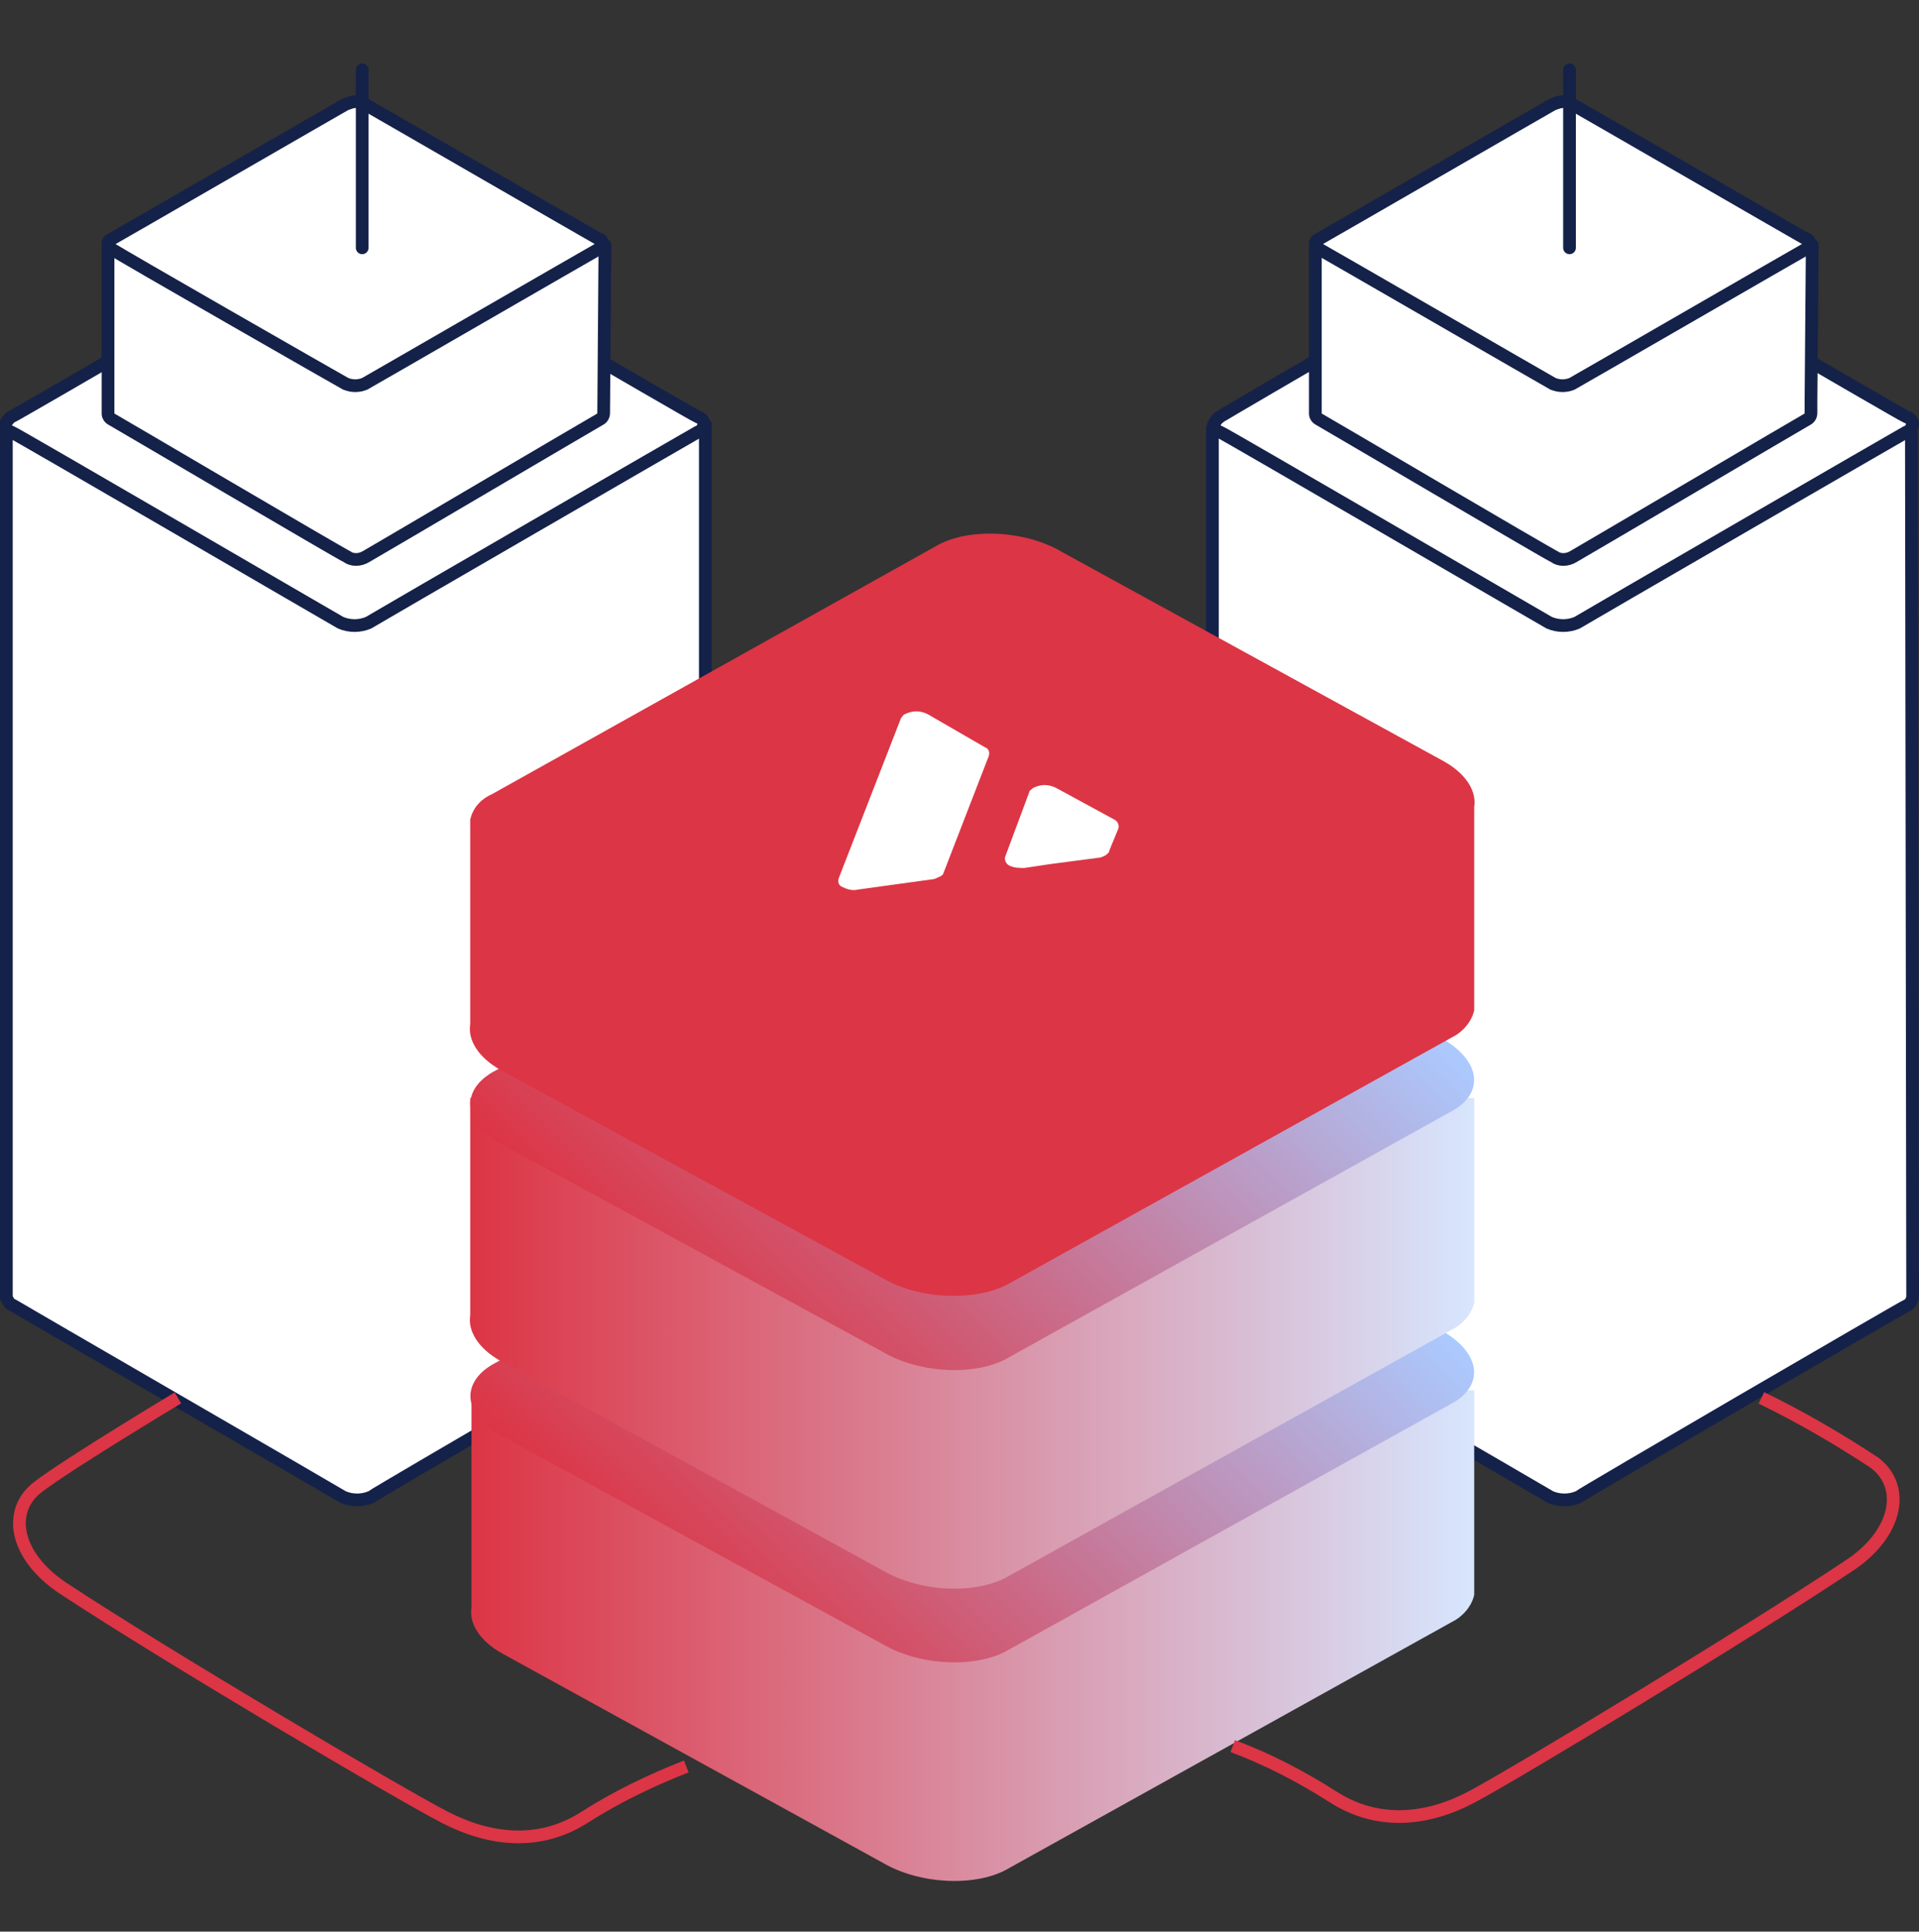 <svg width="151" height="152" viewBox="0 0 151 152" fill="none" xmlns="http://www.w3.org/2000/svg">
<rect x="0" y="0" width="151" height="152" fill="#333333" stroke="none"/>
<g clip-path="url(#clip0_1_20)">
<path fill-rule="evenodd" clip-rule="evenodd" d="M150.5 102C150.5 102.3 150.3 102.6 150.1 102.7C149.8 102.8 124.4 117.6 124.2 117.8C123.5 118.1 122.7 118.1 122 117.8C121.7 117.6 96.3 102.9 96 102.7C95.7 102.6 95.6 102.3 95.5 102.1H95.4V33.7L150.4 33.8L150.5 102Z" fill="white" stroke="#142149" stroke-linecap="round" stroke-linejoin="round"/>
<path fill-rule="evenodd" clip-rule="evenodd" d="M123 17.5C122.6 17.5 122.3 17.6 121.9 17.7C121.6 17.9 96.2 32.6 96 32.8C95.8 32.9 95.6 33.2 95.5 33.4C95.5 33.7 95.7 33.9 96 34C96.3 34.1 121.7 48.9 121.9 49C122.6 49.3 123.4 49.3 124.1 49C124.4 48.8 149.8 34.1 150 34C150.3 33.9 150.4 33.7 150.5 33.4C150.5 33.1 150.3 32.9 150 32.8C149.7 32.7 124.3 17.9 124.1 17.8C123.7 17.6 123.3 17.5 123 17.5Z" fill="white" stroke="#142149" stroke-linecap="round" stroke-linejoin="round"/>
<path fill-rule="evenodd" clip-rule="evenodd" d="M142.5 32.5C142.5 32.7 142.4 32.9 142.2 33C142 33.1 124 43.7 123.8 43.8C123.3 44.1 122.7 44.1 122.3 43.8C122 43.7 104 33.1 103.8 33C103.6 32.9 103.5 32.7 103.5 32.6V19.6L142.6 19.3L142.5 31.5V32.5Z" fill="white" stroke="#142149" stroke-linecap="round" stroke-linejoin="round"/>
<path fill-rule="evenodd" clip-rule="evenodd" d="M123 8C122.7 8 122.5 8.1 122.2 8.2C122 8.3 104 18.7 103.8 18.8C103.6 18.9 103.5 19 103.5 19.2C103.5 19.4 103.6 19.6 103.8 19.6C104 19.7 122 30.1 122.2 30.2C122.7 30.4 123.2 30.4 123.7 30.2C123.9 30.1 141.9 19.7 142.1 19.6C142.3 19.5 142.4 19.4 142.4 19.2C142.4 19 142.3 18.8 142.1 18.8C141.9 18.7 123.9 8.3 123.7 8.2C123.5 8.1 123.2 8 123 8Z" fill="white" stroke="#142149" stroke-linecap="round" stroke-linejoin="round"/>
<path d="M123.5 19.5V5.5" stroke="#142149" stroke-linecap="round" stroke-linejoin="round"/>
<path fill-rule="evenodd" clip-rule="evenodd" d="M55.5 102C55.5 102.3 55.3 102.6 55.1 102.7C54.8 102.8 29.4 117.6 29.2 117.8C28.5 118.1 27.7 118.1 27 117.8C26.7 117.6 1.3 102.9 1 102.7C0.7 102.6 0.6 102.3 0.5 102.1V33.4H55.5V102Z" fill="white" stroke="#142149" stroke-linecap="round" stroke-linejoin="round"/>
<path fill-rule="evenodd" clip-rule="evenodd" d="M28 17.5C27.6 17.5 27.3 17.6 26.9 17.7C26.6 17.9 1.2 32.7 0.9 32.8C0.7 32.9 0.5 33.2 0.4 33.4C0.4 33.7 0.6 33.9 0.9 34C1.2 34.1 26.6 48.9 26.8 49C27.5 49.3 28.3 49.3 29 49C29.3 48.8 54.7 34.1 54.9 34C55.2 33.9 55.3 33.7 55.4 33.4C55.4 33.1 55.2 32.9 54.9 32.8C54.6 32.7 29.2 17.9 29 17.8C28.7 17.6 28.3 17.5 28 17.5Z" fill="white" stroke="#142149" stroke-linecap="round" stroke-linejoin="round"/>
<path fill-rule="evenodd" clip-rule="evenodd" d="M47.5 32.5C47.5 32.7 47.4 32.9 47.2 33C47 33.1 29 43.7 28.8 43.8C28.3 44.1 27.7 44.1 27.3 43.8C27 43.7 9 33.1 8.8 33C8.6 32.9 8.5 32.7 8.5 32.6V19.1L47.6 19.3L47.5 32.5Z" fill="white" stroke="#142149" stroke-linecap="round" stroke-linejoin="round"/>
<path fill-rule="evenodd" clip-rule="evenodd" d="M28 8C27.7 8 27.5 8.1 27.2 8.2C27 8.3 9 18.7 8.8 18.8C8.6 18.9 8.5 19 8.5 19.2C8.5 19.4 8.6 19.6 8.8 19.6C9 19.8 27 30.1 27.2 30.2C27.7 30.4 28.2 30.4 28.7 30.2C28.9 30.1 46.9 19.7 47.1 19.6C47.3 19.5 47.4 19.4 47.4 19.2C47.4 19 47.3 18.8 47.1 18.8C46.9 18.7 28.9 8.3 28.7 8.2C28.5 8.1 28.2 8 28 8Z" fill="white" stroke="#142149" stroke-linecap="round" stroke-linejoin="round"/>
<path d="M28.5 19.5V5.5" stroke="#142149" stroke-linecap="round" stroke-linejoin="round"/>
<path fill-rule="evenodd" clip-rule="evenodd" d="M116 125.5C115.8 126.4 115.1 127.2 114.3 127.6L79.4 147C76.9 148.5 72.4 148.3 69.5 146.6L39.5 130.1C37.7 129.1 36.9 127.7 37.1 126.5V109.4H116V125.5Z" fill="url(#paint0_linear_1_20)"/>
<path fill-rule="evenodd" clip-rule="evenodd" d="M38.7 107.4L73.7 88C76.2 86.5 80.7 86.7 83.6 88.4L113.6 104.8C116.5 106.5 116.8 109 114.3 110.4L79.4 129.8C76.9 131.3 72.4 131.1 69.5 129.4L39.5 113C36.5 111.4 36.2 108.9 38.7 107.4Z" fill="url(#paint1_linear_1_20)"/>
<path fill-rule="evenodd" clip-rule="evenodd" d="M116 102.5C115.8 103.4 115.1 104.2 114.3 104.6L79.4 124C76.9 125.5 72.4 125.3 69.5 123.6L39.4 107.1C37.6 106.1 36.8 104.7 37 103.5V86.4H116V102.5Z" fill="url(#paint2_linear_1_20)"/>
<path fill-rule="evenodd" clip-rule="evenodd" d="M38.7 84.4L73.7 65C76.2 63.5 80.7 63.7 83.6 65.4L113.6 81.8C116.5 83.5 116.8 86 114.3 87.4L79.4 106.8C76.9 108.3 72.4 108.1 69.5 106.4L39.4 90C36.5 88.4 36.2 85.9 38.7 84.4Z" fill="url(#paint3_linear_1_20)"/>
<path fill-rule="evenodd" clip-rule="evenodd" d="M116 79.5C115.8 80.4 115.1 81.2 114.3 81.6L79.4 101C76.9 102.4 72.4 102.3 69.5 100.6L39.4 84.2C37.6 83.2 36.8 81.8 37 80.6V65.3C37 65.1 37 65 37 64.8V64.5C37.2 63.6 37.8 62.9 38.7 62.5L73.6 43C76.1 41.5 80.6 41.7 83.5 43.4L113.6 59.9C115.4 60.9 116.2 62.3 116 63.5V79.5Z" fill="#DC3545"/>
<path d="M14 110C14 110 5.5 115.1 3 117C0.5 118.9 1.2 122.5 5 125C13.2 130.4 31.5 141.2 35 143C38.5 144.8 42.4 145.3 46 143C48.5 141.4 51.2 140.1 54 139" stroke="#DC3545"/>
<path d="M138.6 110C141.7 111.5 144.6 113.2 147.5 115.1C150 117 149.3 120.7 145.5 123.2C137.4 128.6 119.2 139.6 115.8 141.4C112.4 143.2 108.5 143.7 104.9 141.4C102.4 139.8 99.7 138.4 97 137.4" stroke="#DC3545"/>
<path fill-rule="evenodd" clip-rule="evenodd" d="M70.9 56.5C71 56.4 71.1 56.2 71.2 56.2C71.8 55.9 72.4 55.9 73 56.2L77.5 58.8C77.8 58.9 77.9 59.2 77.8 59.5L74.2 68.8C74.2 68.8 74 69 73.9 69C73.7 69.1 73.5 69.2 73.3 69.2L67.5 70C67.1 70.1 66.7 70 66.3 69.8C66 69.7 65.9 69.4 66 69.1L70.9 56.5ZM79.1 67.4C79 67.7 79.2 68 79.4 68.1C79.8 68.3 80.2 68.3 80.6 68.3L82.6 68L86.4 67.5C86.6 67.5 86.8 67.4 87 67.3C87.1 67.2 87.3 67.1 87.3 66.9L88 65.2C88.1 64.9 87.9 64.6 87.7 64.5L83.1 62C82.5 61.7 81.9 61.7 81.3 62C81.2 62.1 81 62.2 81 62.3L79.1 67.4Z" fill="white"/>
</g>
<defs>
<linearGradient id="paint0_linear_1_20" x1="37.07" y1="128.705" x2="116" y2="128.705" gradientUnits="userSpaceOnUse">
<stop stop-color="#DC3545"/>
<stop offset="1" stop-color="#D7E6FE"/>
</linearGradient>
<linearGradient id="paint1_linear_1_20" x1="55.748" y1="129.671" x2="97.273" y2="88.145" gradientUnits="userSpaceOnUse">
<stop stop-color="#DC3545"/>
<stop offset="1" stop-color="#ABCAFF"/>
</linearGradient>
<linearGradient id="paint2_linear_1_20" x1="36.97" y1="105.705" x2="116" y2="105.705" gradientUnits="userSpaceOnUse">
<stop stop-color="#DC3545"/>
<stop offset="1" stop-color="#D7E6FE"/>
</linearGradient>
<linearGradient id="paint3_linear_1_20" x1="55.722" y1="106.696" x2="97.273" y2="65.145" gradientUnits="userSpaceOnUse">
<stop stop-color="#DC3545"/>
<stop offset="1" stop-color="#ABCAFF"/>
</linearGradient>
<clipPath id="clip0_1_20">
<rect width="151" height="152" fill="white"/>
</clipPath>
</defs>
</svg>
